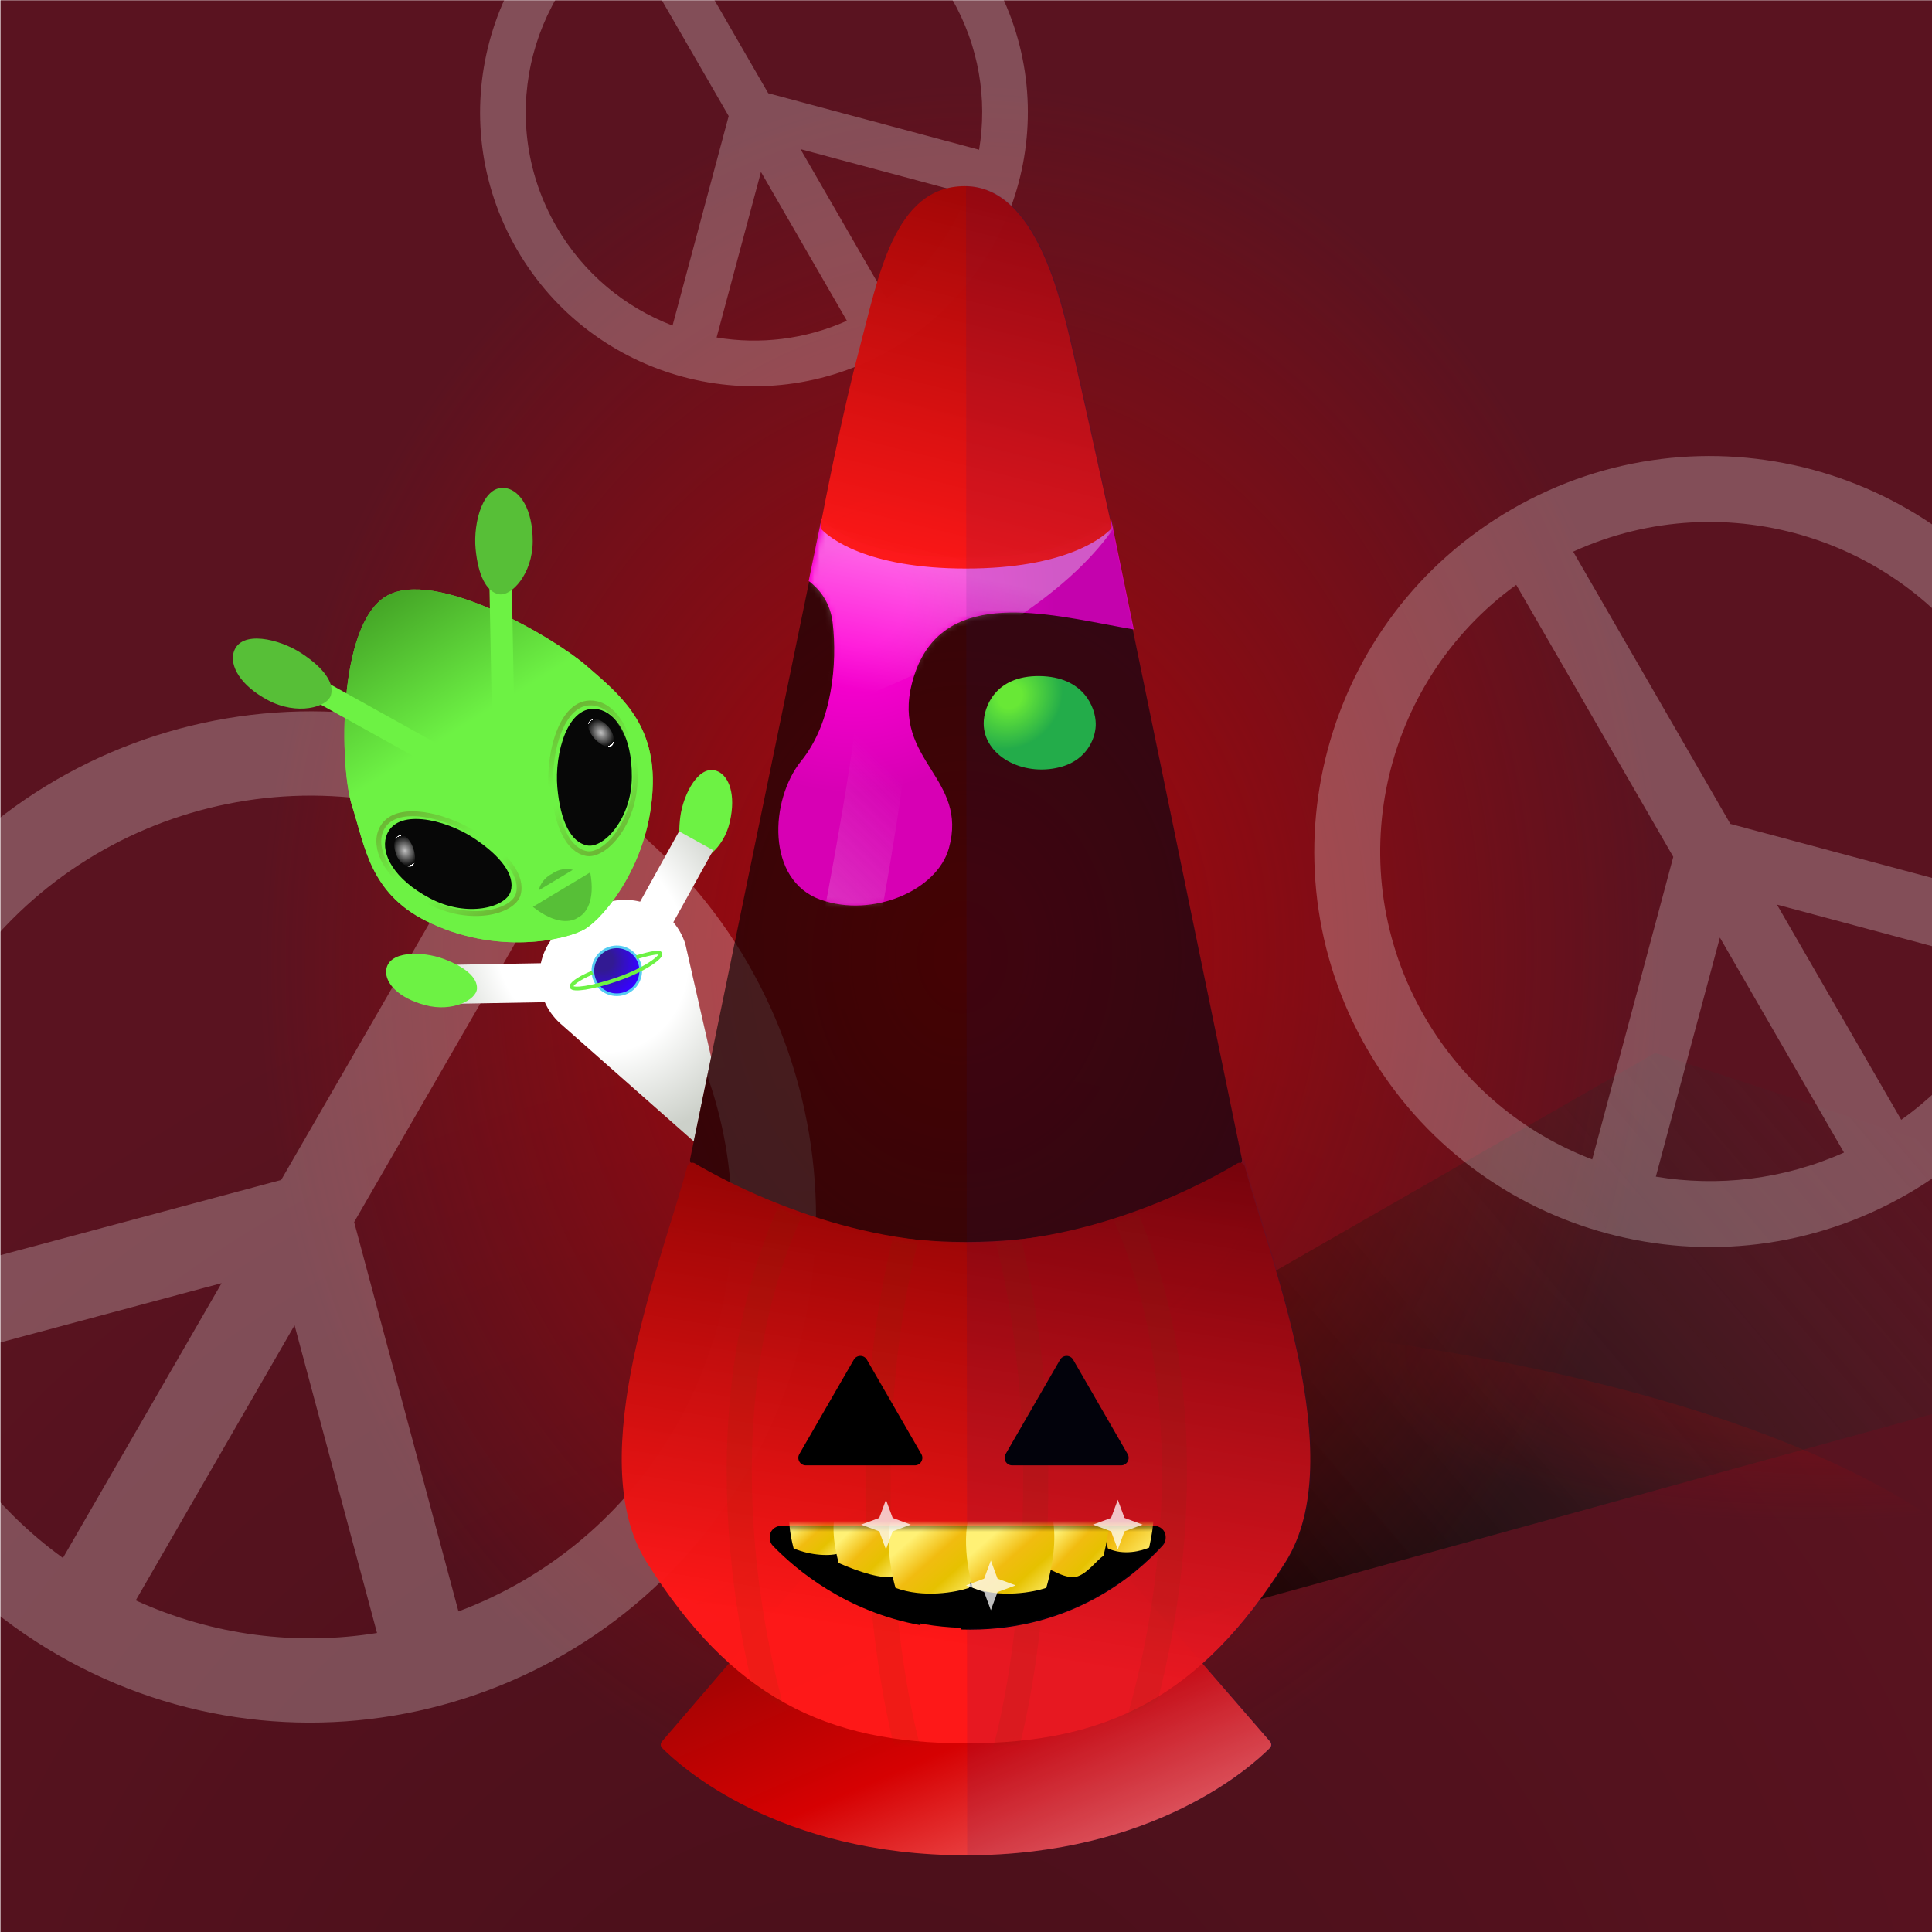 
    <svg width="350" height="350" viewBox="0 0 350 350" fill="none" xmlns="http://www.w3.org/2000/svg">
    
  <!-- Magma BG -->
  <g clip-path="url(#clip0_28_264)">
  <rect x="0.08" y="0.045" width="350" height="350" fill="#5A1320"/>
  <rect x="0.08" y="0.045" width="350" height="350" fill="url(#paint0_radial_28_264)" fill-opacity="0.2"/>
  <path d="M125.979 290.538L299.833 190.751L430.988 233.879L212.56 294.049L125.979 290.538Z" fill="url(#paint1_linear_28_264)"/>
  <g opacity="0.45" filter="url(#filter0_f_28_264)">
  <ellipse rx="194.596" ry="66.764" transform="matrix(1 0.002 0.002 -1 176.078 304.637)" fill="url(#paint2_radial_28_264)"/>
  </g>
  <g opacity="0.7" filter="url(#filter1_f_28_264)">
  <ellipse cx="174.396" cy="137.609" rx="196.647" ry="242.448" transform="rotate(0.127 174.396 137.609)" fill="url(#paint3_radial_28_264)"/>
  </g>
  </g>
  <defs>
  <filter id="filter0_f_28_264" x="-23.076" y="233.315" width="398.306" height="142.646" filterUnits="userSpaceOnUse" color-interpolation-filters="sRGB">
  <feFlood flood-opacity="0" result="BackgroundImageFix"/>
  <feBlend mode="normal" in="SourceGraphic" in2="BackgroundImageFix" result="shape"/>
  <feGaussianBlur stdDeviation="2.279" result="effect1_foregroundBlur_28_264"/>
  </filter>
  <filter id="filter1_f_28_264" x="-26.808" y="-109.396" width="402.409" height="494.01" filterUnits="userSpaceOnUse" color-interpolation-filters="sRGB">
  <feFlood flood-opacity="0" result="BackgroundImageFix"/>
  <feBlend mode="normal" in="SourceGraphic" in2="BackgroundImageFix" result="shape"/>
  <feGaussianBlur stdDeviation="2.279" result="effect1_foregroundBlur_28_264"/>
  </filter>
  <radialGradient id="paint0_radial_28_264" cx="0" cy="0" r="1" gradientUnits="userSpaceOnUse" gradientTransform="translate(156.623 401.542) rotate(-84.441) scale(239.93 241.682)">
  <stop/>
  <stop offset="1" stop-opacity="0"/>
  </radialGradient>
  <linearGradient id="paint1_linear_28_264" x1="194.836" y1="271.638" x2="316.538" y2="167.936" gradientUnits="userSpaceOnUse">
  <stop/>
  <stop offset="1" stop-color="#333333" stop-opacity="0"/>
  </linearGradient>
  <radialGradient id="paint2_radial_28_264" cx="0" cy="0" r="1" gradientUnits="userSpaceOnUse" gradientTransform="translate(194.596 76.624) rotate(99.123) scale(43.977 125.337)">
  <stop stop-color="#CF0000"/>
  <stop offset="1" stop-color="#CF0000" stop-opacity="0"/>
  </radialGradient>
  <radialGradient id="paint3_radial_28_264" cx="0" cy="0" r="1" gradientUnits="userSpaceOnUse" gradientTransform="translate(174.396 173.413) rotate(92.559) scale(157.837 128.153)">
  <stop stop-color="#CF0000"/>
  <stop offset="1" stop-color="#CF0000" stop-opacity="0"/>
  </radialGradient>
  <clipPath id="clip0_28_264">
  <rect width="350" height="350" fill="white"/>
  </clipPath>
  </defs>

    
  <!-- Peace Overlay -->
  <g clip-path="url(#clip0_589_71590)">
  <g style="mix-blend-mode:overlay">
  <path fill-rule="evenodd" clip-rule="evenodd" d="M10.438 299.782C54.242 325.073 110.255 310.064 135.546 266.26C160.836 222.455 145.828 166.443 102.023 141.152C58.219 115.861 2.206 130.87 -23.085 174.674C-48.375 218.479 -33.367 274.492 10.438 299.782ZM-9.865 182.307C9.87 148.124 52.054 134.983 87.313 150.756L50.937 213.761L-19.133 232.536C-21.82 215.821 -18.99 198.11 -9.865 182.307ZM64.157 221.392L100.563 158.335C132.246 180.885 142.166 224.264 122.326 258.628C113.124 274.566 99.041 285.93 83.055 291.921L64.157 221.392ZM68.299 295.83C53.848 298.153 38.653 296.353 24.589 289.926L53.363 240.087L68.299 295.83ZM-15.224 247.291L40.144 232.455L11.4 282.241C-1.065 273.218 -10.105 260.949 -15.224 247.291Z" fill="white" fill-opacity="0.25"/>
  </g>
  <g style="mix-blend-mode:overlay">
  <path fill-rule="evenodd" clip-rule="evenodd" d="M345.565 216.307C379.83 196.524 391.57 152.71 371.787 118.446C352.005 84.181 308.191 72.441 273.926 92.224C239.661 112.007 227.921 155.821 247.704 190.085C267.487 224.35 311.301 236.09 345.565 216.307ZM258.044 184.115C242.607 157.377 250.204 123.661 274.679 105.945L303.132 155.228L288.446 210.038C276.072 205.321 265.182 196.477 258.044 184.115ZM313.472 149.258L284.995 99.934C312.662 87.29 345.928 97.536 361.447 124.416C368.645 136.883 370.835 150.868 368.641 164.04L313.472 149.258ZM365.518 175.565C361.44 186.263 354.277 195.853 344.423 202.866L321.915 163.881L365.518 175.565ZM299.97 213.161L311.575 169.852L334.059 208.795C323.072 213.71 311.224 215.036 299.97 213.161Z" fill="white" fill-opacity="0.25"/>
  </g>
  <g style="mix-blend-mode:overlay">
  <path fill-rule="evenodd" clip-rule="evenodd" d="M161.393 63.318C185.12 49.619 193.25 19.279 179.551 -4.449C165.852 -28.176 135.511 -36.306 111.784 -22.607C88.056 -8.908 79.927 21.433 93.626 45.16C107.325 68.887 137.665 77.017 161.393 63.318ZM100.786 41.026C90.096 22.51 95.357 -0.837 112.305 -13.105L132.009 21.022L121.839 58.977C113.27 55.711 105.729 49.586 100.786 41.026ZM139.169 16.888L119.449 -17.268C138.608 -26.023 161.644 -18.928 172.39 -0.315C177.375 8.319 178.891 18.003 177.372 27.125L139.169 16.888ZM175.209 35.105C172.385 42.513 167.425 49.154 160.601 54.011L145.015 27.015L175.209 35.105ZM129.819 61.139L137.855 31.149L153.425 58.116C145.816 61.519 137.612 62.438 129.819 61.139Z" fill="white" fill-opacity="0.25"/>
  </g>
  </g>
  <defs>
  <clipPath id="clip0_589_71590">
  <rect width="350" height="350" fill="white"/>
  </clipPath>
  </defs>

    
  <!-- Lavalien -->
  <path d="M132.217 148.893C133.369 143.879 132.019 140.681 130.106 139.775C126.692 138.157 123.779 143.829 123.241 147.97C122.702 152.112 123.365 154.939 125.18 155.792C126.995 156.646 131.066 153.906 132.217 148.893Z" fill="#6DF244"/>
  <path d="M101.432 185.348C100.221 184.237 99.313 182.943 98.699 181.557L82.959 181.836L82.833 174.765L97.98 174.497C98.612 171.548 100.402 168.826 103.273 167.1L107.337 164.656C110.071 163.013 113.156 162.656 115.962 163.347L123.022 150.601L129.208 154.028L121.984 167.071C122.931 168.191 123.681 169.521 124.157 171.031L128.822 191.505L125.68 206.772L101.432 185.348Z" fill="url(#paint0_radial_584_56451)"/>
  <path d="M77.012 182.086C72.044 180.752 69.852 178.06 69.949 175.945C70.121 172.171 76.497 172.258 80.407 173.725C84.317 175.191 86.503 177.103 86.406 179.106C86.309 181.109 81.98 183.42 77.012 182.086Z" fill="#6DF244"/>
  <path d="M63.782 146.019C61.462 138.794 61.167 113.292 69.917 108.032C78.667 102.771 100.283 115.452 106.153 120.542C112.024 125.633 118.487 130.715 118.254 142.03C117.961 156.271 109.346 166.274 106.011 168.279C102.676 170.284 89.801 173.202 77.086 166.783C66.982 161.683 66.102 153.244 63.782 146.019Z" fill="#6DF244"/>
  <path d="M63.782 146.019C61.462 138.794 61.167 113.292 69.917 108.032C78.667 102.771 100.283 115.452 106.153 120.542C112.024 125.633 118.487 130.715 118.254 142.03C117.961 156.271 109.346 166.274 106.011 168.279C102.676 170.284 89.801 173.202 77.086 166.783C66.982 161.683 66.102 153.244 63.782 146.019Z" fill="url(#paint1_linear_584_56451)" fill-opacity="0.8"/>
  <path d="M77.736 163.344C70.321 159.399 67.855 154.312 68.82 150.982C70.541 145.039 80.681 147.517 86.358 151.285C92.036 155.052 94.791 158.896 93.868 162.048C92.945 165.201 85.152 167.289 77.736 163.344Z" stroke="url(#paint2_linear_584_56451)" stroke-width="0.881"/>
  <path fill-rule="evenodd" clip-rule="evenodd" d="M104.755 166.196C103.556 167.065 100.715 167.6 96.539 164.286L102.116 160.933L102.116 160.934L106.924 158.043C107.894 163.288 106.085 165.546 104.755 166.196Z" fill="#57BF37"/>
  <path d="M114.353 140.789C114.41 133.276 111.433 129.22 108.375 128.61C102.92 127.523 100.528 136.592 101.077 142.653C101.626 148.713 103.491 152.486 106.39 153.055C109.288 153.624 114.295 148.302 114.353 140.789Z" fill="#070707" stroke="#070707" stroke-width="0.22"/>
  <path d="M114.687 141.128C114.724 132.702 111.382 128.142 107.963 127.447C101.862 126.208 99.221 136.37 99.857 143.169C100.494 149.968 102.592 154.206 105.833 154.855C109.075 155.503 114.651 149.553 114.687 141.128Z" stroke="url(#paint3_linear_584_56451)" stroke-width="0.881"/>
  <path d="M115.071 140.896C115.108 132.471 111.765 127.91 108.346 127.216C102.246 125.977 99.605 136.139 100.241 142.937C100.877 149.736 102.976 153.975 106.217 154.623C109.458 155.272 115.035 149.322 115.071 140.896Z" stroke="url(#paint4_linear_584_56451)" stroke-width="0.881"/>
  <path d="M110.126 131.563C108.862 130.226 107.654 130.033 107.017 130.464C105.879 131.231 106.999 133.254 108.123 134.228C109.247 135.201 110.213 135.54 110.815 135.13C111.418 134.721 111.39 132.9 110.126 131.563Z" fill="url(#paint5_radial_584_56451)"/>
  <path fill-rule="evenodd" clip-rule="evenodd" d="M100.011 158.298C99.35 158.592 97.946 159.601 97.617 161.284L100.693 159.434L103.77 157.584C102.13 157.086 100.58 157.852 100.011 158.298Z" fill="#57BF37"/>
  <path d="M77.979 162.659C71.359 159.161 69.168 154.632 70.038 151.661C71.591 146.361 80.649 148.545 85.715 151.889C90.781 155.234 93.235 158.653 92.402 161.465C91.57 164.277 84.598 166.158 77.979 162.659Z" fill="#070707" stroke="#070707" stroke-width="0.22"/>
  <path d="M71.716 154.657C71.127 152.914 71.524 151.756 72.203 151.395C73.415 150.751 74.676 152.688 75.009 154.137C75.342 155.587 75.188 156.598 74.543 156.939C73.899 157.279 72.303 156.401 71.716 154.657Z" fill="url(#paint6_radial_584_56451)"/>
  <path d="M77.736 163.344C70.321 159.399 67.855 154.312 68.82 150.982C70.541 145.039 80.681 147.517 86.358 151.285C92.036 155.052 94.791 158.896 93.868 162.048C92.945 165.201 85.152 167.289 77.736 163.344Z" stroke="url(#paint7_linear_584_56451)" stroke-width="0.881"/>
  <rect width="4.051" height="27.901" transform="matrix(1 -0.016 0.019 1 88.576 101.322)" fill="#6DF244"/>
  <path d="M96.505 98.055C96.51 92.151 94.166 88.948 91.778 88.453C87.516 87.57 85.698 94.683 86.158 99.448C86.619 104.214 88.094 107.189 90.358 107.651C92.623 108.113 96.501 103.958 96.505 98.055Z" fill="#57BF37"/>
  <rect width="4.051" height="27.901" transform="matrix(-0.483 0.876 0.874 0.486 55.191 121.395)" fill="#6DF244"/>
  <path d="M48.587 126.868C43.371 124.104 41.641 120.531 42.323 118.189C43.542 114.011 50.678 115.741 54.67 118.382C58.663 121.024 60.599 123.722 59.945 125.939C59.292 128.155 53.803 129.632 48.587 126.868Z" fill="#57BF37"/>
  <circle cx="111.74" cy="175.87" r="4.336" transform="rotate(-6.772 111.74 175.87)" fill="url(#paint8_radial_584_56451)" stroke="#56CCF2" stroke-width="0.479"/>
  <path d="M115.299 173.408C118.23 172.585 119.495 172.362 119.643 172.786C119.854 173.388 116.878 175.633 111.978 177.35C107.077 179.066 103.76 179.407 103.549 178.804C103.398 178.375 104.462 177.394 107.336 176.188" stroke="#6DF244" stroke-width="0.685"/>
  <defs>
  <radialGradient id="paint0_radial_584_56451" cx="0" cy="0" r="1" gradientUnits="userSpaceOnUse" gradientTransform="translate(107.076 171.223) rotate(61.821) scale(36.19 30.55)">
  <stop offset="0.552" stop-color="white"/>
  <stop offset="1" stop-color="#CCD0C9"/>
  </radialGradient>
  <linearGradient id="paint1_linear_584_56451" x1="100.345" y1="158.857" x2="68.416" y2="107.494" gradientUnits="userSpaceOnUse">
  <stop offset="0.527" stop-color="#6DF244"/>
  <stop offset="1" stop-color="#388E1D"/>
  </linearGradient>
  <linearGradient id="paint2_linear_584_56451" x1="74.782" y1="145.951" x2="87.385" y2="166.911" gradientUnits="userSpaceOnUse">
  <stop stop-color="#6CB835"/>
  <stop offset="0.406" stop-color="#6CB835" stop-opacity="0"/>
  </linearGradient>
  <linearGradient id="paint3_linear_584_56451" x1="100.647" y1="130.4" x2="113.25" y2="151.36" gradientUnits="userSpaceOnUse">
  <stop stop-color="#6CB835"/>
  <stop offset="0.406" stop-color="#6CB835" stop-opacity="0"/>
  </linearGradient>
  <linearGradient id="paint4_linear_584_56451" x1="101.03" y1="130.168" x2="113.633" y2="151.129" gradientUnits="userSpaceOnUse">
  <stop offset="0.542" stop-color="#6CB835" stop-opacity="0"/>
  <stop offset="1" stop-color="#6CB835"/>
  </linearGradient>
  <radialGradient id="paint5_radial_584_56451" cx="0" cy="0" r="1" gradientUnits="userSpaceOnUse" gradientTransform="translate(108.883 132.746) rotate(48.008) scale(2.799 2.283)">
  <stop stop-color="white" stop-opacity="0.75"/>
  <stop offset="1" stop-color="white" stop-opacity="0"/>
  <stop offset="1" stop-color="white"/>
  </radialGradient>
  <radialGradient id="paint6_radial_584_56451" cx="0" cy="0" r="1" gradientUnits="userSpaceOnUse" gradientTransform="translate(73.344 154.114) rotate(69.958) scale(2.799 2.283)">
  <stop stop-color="white" stop-opacity="0.75"/>
  <stop offset="1" stop-color="white" stop-opacity="0"/>
  <stop offset="1" stop-color="white"/>
  </radialGradient>
  <linearGradient id="paint7_linear_584_56451" x1="74.782" y1="145.951" x2="87.385" y2="166.911" gradientUnits="userSpaceOnUse">
  <stop offset="0.672" stop-color="#6CB835" stop-opacity="0"/>
  <stop offset="1" stop-color="#6CB835"/>
  </linearGradient>
  <radialGradient id="paint8_radial_584_56451" cx="0" cy="0" r="1" gradientUnits="userSpaceOnUse" gradientTransform="translate(109.133 173.433) rotate(49.243) scale(7.354 6.443)">
  <stop offset="0.312" stop-color="#321A93"/>
  <stop offset="1" stop-color="#3603FF"/>
  <stop offset="1" stop-color="#3603FF"/>
  </radialGradient>
  </defs>
  
    
  <!-- Glowing Glass -->
    <g filter="url(#filter0_f_953_137978)">
    <path d="M148.717 95L125.019 209.98C124.948 210.324 125.078 210.673 125.367 210.873C128.479 213.027 147.033 225 175 225C202.967 225 221.521 213.027 224.633 210.873C224.922 210.673 225.052 210.324 224.981 209.98L201.283 95C201.249 95.067 201.205 95.129 201.15 95.184C199.818 96.524 193.18 102.106 175 102.106C156.82 102.106 150.182 96.524 148.85 95.184C148.795 95.129 148.751 95.067 148.717 95Z" fill="#000000" fill-opacity="0.6"/>
    </g>
    <defs>
    <filter id="filter0_f_953_137978" x="-4" y="-4" width="358" height="358" filterUnits="userSpaceOnUse" color-interpolation-filters="sRGB">
    <feFlood flood-opacity="0" result="BackgroundImageFix"/>
    <feBlend mode="normal" in="SourceGraphic" in2="BackgroundImageFix" result="shape"/>
    <feGaussianBlur stdDeviation="2" result="effect1_foregroundBlur_953_137978"/>
    </filter>
    </defs>
  
    
    
    <!-- Lava 1 -->
    <!-- Color -->
    <!-- filter -->
    <path d="M201.33 94.231L205.4 114.032C203.808 113.761 202.153 113.448 200.459 113.128C186.293 110.453 169.479 107.277 165.223 123.731C163.365 130.915 166.057 135.213 168.676 139.394C171.205 143.431 173.665 147.359 171.9 153.669C169.751 161.35 158.067 166.325 148.671 162.995C138.746 159.477 139.443 144.904 145.148 137.85C150.853 130.795 151.677 120.031 150.853 112.871C150.454 109.41 148.742 106.935 146.502 105.251L148.841 93.881C148.875 93.948 148.92 94.01 148.975 94.066C150.853 95.959 156.979 101.03 175.237 101.03C192.824 101.03 199.656 95.82 201.33 94.231Z" fill="url(#paint0_radial_931_113783)"/>
    <mask id="mask0_931_113783" style="mask-type:alpha" maskUnits="userSpaceOnUse" x="141" y="93" width="65" height="72">
    <path d="M201.33 94.23L205.4 114.031C203.808 113.76 202.153 113.447 200.459 113.127C186.293 110.452 169.479 107.276 165.223 123.73C163.365 130.914 166.057 135.212 168.676 139.393C171.205 143.43 173.665 147.358 171.9 153.668C169.751 161.349 158.067 166.324 148.671 162.994C138.746 159.476 139.443 144.903 145.148 137.849C150.853 130.794 151.677 120.03 150.853 112.87C150.454 109.409 148.742 106.934 146.502 105.25L148.841 93.88C148.875 93.947 148.92 94.009 148.975 94.065C150.313 95.413 156.979 101.029 175.237 101.029C192.824 101.029 199.656 95.819 201.33 94.23Z" fill="url(#paint1_radial_931_113783)"/>
    </mask>
    <g mask="url(#mask0_931_113783)">
    <g filter="url(#filter0_f_931_113783)">
    <mask id="mask1_931_113783" style="mask-type:alpha" maskUnits="userSpaceOnUse" x="125" y="94" width="101" height="132">
    <path d="M149.015 95.064C149.102 94.64 149.475 94.336 149.907 94.336H200.399C200.831 94.336 201.205 94.64 201.292 95.064L225.146 211.159C225.227 211.555 225.041 211.955 224.68 212.137C220.777 214.109 198.528 224.817 175.153 225.128C151.731 225.438 129.441 214.178 125.603 212.141C125.253 211.954 125.077 211.562 125.157 211.173L149.015 95.064Z" fill="#577096" fill-opacity="0.75"/>
    </mask>
    <g mask="url(#mask1_931_113783)">
    <g filter="url(#filter1_f_931_113783)">
    <path d="M207.362 76.106C211.019 110.268 146.094 132.571 113.174 139.453L113.174 76.106L207.362 76.106Z" fill="url(#paint2_linear_931_113783)" fill-opacity="0.5"/>
    </g>
    <g filter="url(#filter2_f_931_113783)">
    <path d="M155.56 125.301C156.622 105.018 134.624 86.183 129.082 66.999C133.541 65.197 144.203 70.79 152.828 76.125C163.609 82.794 163.032 109.124 164.778 125.784C166.175 139.112 148.606 223.401 144.168 241.481L131.869 240.837C140.395 214.68 154.74 140.955 155.56 125.301Z" fill="url(#paint3_linear_931_113783)" fill-opacity="0.6"/>
    </g>
    </g>
    </g>
    </g>
    <defs>
    <filter id="filter0_f_931_113783" x="122.744" y="92.057" width="104.986" height="135.355" filterUnits="userSpaceOnUse" color-interpolation-filters="sRGB">
    <feFlood flood-opacity="0" result="BackgroundImageFix"/>
    <feBlend mode="normal" in="SourceGraphic" in2="BackgroundImageFix" result="shape"/>
    <feGaussianBlur stdDeviation="1.139" result="effect1_foregroundBlur_931_113783"/>
    </filter>
    <filter id="filter1_f_931_113783" x="112.262" y="75.195" width="96.159" height="65.17" filterUnits="userSpaceOnUse" color-interpolation-filters="sRGB">
    <feFlood flood-opacity="0" result="BackgroundImageFix"/>
    <feBlend mode="normal" in="SourceGraphic" in2="BackgroundImageFix" result="shape"/>
    <feGaussianBlur stdDeviation="0.456" result="effect1_foregroundBlur_931_113783"/>
    </filter>
    <filter id="filter2_f_931_113783" x="128.17" y="65.743" width="37.598" height="176.65" filterUnits="userSpaceOnUse" color-interpolation-filters="sRGB">
    <feFlood flood-opacity="0" result="BackgroundImageFix"/>
    <feBlend mode="normal" in="SourceGraphic" in2="BackgroundImageFix" result="shape"/>
    <feGaussianBlur stdDeviation="0.456" result="effect1_foregroundBlur_931_113783"/>
    </filter>
    <radialGradient id="paint0_radial_931_113783" cx="0" cy="0" r="1" gradientUnits="userSpaceOnUse" gradientTransform="translate(156.087 109.102) rotate(53.072) scale(37.841 40.308)">
    <stop offset="0.203" style="stop-color: #FF00D6;"/>
    <stop offset="0.891" style="stop-color: #D700B4;"/>
    </radialGradient>
    <radialGradient id="paint1_radial_931_113783" cx="0" cy="0" r="1" gradientUnits="userSpaceOnUse" gradientTransform="translate(156.087 109.101) rotate(53.072) scale(37.841 40.308)">
    <stop offset="0.203" stop-color="#71FF30"/>
    <stop offset="0.891" stop-color="#25BC46"/>
    </radialGradient>
    <linearGradient id="paint2_linear_931_113783" x1="145.368" y1="123.01" x2="155.982" y2="72.291" gradientUnits="userSpaceOnUse">
    <stop stop-color="white" stop-opacity="0"/>
    <stop offset="0.471" stop-color="white"/>
    <stop offset="1" stop-color="white"/>
    </linearGradient>
    <linearGradient id="paint3_linear_931_113783" x1="160.882" y1="220.938" x2="202.107" y2="178" gradientUnits="userSpaceOnUse">
    <stop stop-color="#F2F2F2"/>
    <stop offset="0" stop-color="#F2F2F2"/>
    <stop offset="0.052" stop-color="#F2F2F2" stop-opacity="0.948"/>
    <stop offset="1" stop-color="#F2F2F2" stop-opacity="0"/>
    </linearGradient>
    </defs>
  
    
  <!-- Lava 2 -->
    <!-- Color -->
<path d="M178.202 131.059C178.202 128.163 180.222 122.394 188.299 122.479C196.377 122.565 198.468 128.235 198.504 131.059C198.576 133.132 197.365 137.622 191.952 138.995C185.184 140.711 178.202 136.85 178.202 131.059Z" fill="url(#paint0_radial_931_113845)"/>
<defs>
<radialGradient id="paint0_radial_931_113845" cx="0" cy="0" r="1" gradientUnits="userSpaceOnUse" gradientTransform="translate(182.959 126.151) rotate(45.512) scale(10.229 11.342)">
<stop offset="0.203" style="stop-color: #71FF30;"/>
<stop offset="0.891" style="stop-color: #25BC46;"/>
</radialGradient>
</defs>
  
    
    
  
    
  <!-- Ruby Pumpkin -->
  <path d="M230.076 315.488L204.588 286.057C204.415 285.857 204.163 285.742 203.899 285.742H174.803H145.886C145.621 285.742 145.368 285.858 145.195 286.06L119.918 315.488C119.621 315.834 119.619 316.334 119.94 316.657C123.162 319.913 140.896 336.101 174.999 336.101C209.096 336.101 226.829 319.92 230.057 316.659C230.378 316.335 230.375 315.833 230.076 315.488Z" fill="url(#paint0_linear_737_226361)" shape-rendering="geometricPrecision"/>
  <path d="M155.657 63.307C159.112 50.33 161.898 33.724 174.784 33.724C187.671 33.724 192.185 54.285 194.341 63.624C196.327 72.228 200.672 92.13 201.344 95.208C201.401 95.473 201.334 95.734 201.145 95.927C199.762 97.339 193.094 102.995 174.999 102.995C156.85 102.995 150.196 97.305 148.841 95.915C148.659 95.727 148.593 95.475 148.642 95.218C149.176 92.411 152.493 75.195 155.657 63.307Z" fill="url(#paint1_linear_737_226361)"/>
  <path d="M124.486 211.337C124.644 210.727 125.35 210.441 125.892 210.763C130.805 213.683 151.573 225.13 175.23 225.13C198.848 225.13 219.241 213.72 224.109 210.777C224.651 210.449 225.362 210.736 225.52 211.349C229.593 227.143 244.819 264.014 232.899 282.944C217.484 307.425 200.523 315.82 175.002 315.82C149.481 315.82 132.519 307.425 117.105 282.944C105.182 264.009 120.418 227.124 124.486 211.337Z" fill="url(#paint2_linear_737_226361)"/>
  <mask id="mask0_737_226361" style="mask-type:alpha" maskUnits="userSpaceOnUse" x="112" y="210" width="126" height="107">
  <path d="M124.727 210.547C124.727 210.547 148.046 225.586 175.162 225.586C202.278 225.586 225.142 210.547 225.142 210.547C228.665 225.551 245.08 263.948 232.831 283.4C217.417 307.881 200.455 316.276 174.934 316.276C149.413 316.276 132.452 307.881 117.037 283.4C104.789 263.948 121.203 225.551 124.727 210.547Z" fill="url(#paint3_radial_737_226361)"/>
  </mask>
  <g mask="url(#mask0_737_226361)">
  <path d="M203.646 319.922C210.524 301.927 220.153 256.681 203.646 219.662" stroke="#773B06" stroke-opacity="0.1" stroke-width="4.557"/>
  <path d="M181.316 319.922C186.785 302.604 192.253 257.031 181.316 219.662" stroke="#773B06" stroke-opacity="0.1" stroke-width="4.557"/>
  <path d="M165.365 319.922C159.896 302.604 154.427 257.031 165.365 219.662" stroke="#773B06" stroke-opacity="0.1" stroke-width="4.557"/>
  <path d="M143.035 319.922C136.157 301.927 126.527 256.681 143.035 219.662" stroke="#773B06" stroke-opacity="0.1" stroke-width="4.557"/>
  </g>
  <path d="M154.676 246.322C155.202 245.41 156.517 245.41 157.044 246.322L166.91 263.412C167.437 264.323 166.779 265.463 165.726 265.463H145.993C144.94 265.463 144.282 264.323 144.809 263.412L154.676 246.322Z" fill="black"/>
  <path d="M194.413 246.322C193.887 245.41 192.572 245.41 192.045 246.322L182.178 263.412C181.652 264.323 182.31 265.462 183.363 265.462H203.096C204.149 265.462 204.806 264.323 204.28 263.412L194.413 246.322Z" fill="black"/>
  <path fill-rule="evenodd" clip-rule="evenodd" d="M163.58 276.72H185.251V283.063H192.651V276.72H209.041C210.855 276.72 211.842 278.656 210.622 279.998C205.795 285.312 194.305 295.22 175.737 295.22C175.203 295.22 174.674 295.212 174.151 295.196V288.877H166.751V294.417C153.296 291.964 144.315 284.469 140.041 280.059C138.751 278.728 139.726 276.72 141.58 276.72H156.18V283.063H163.58V276.72Z" fill="black"/>
  <path d="M194.444 63.138C192.245 53.592 187.667 33.724 175 33.724L175.214 336.1C213.132 336.1 230.813 316.091 230.813 316.091L218.057 301.36C223.366 296.626 228.313 290.564 233.111 282.944C242.928 267.355 234.334 239.598 228.721 221.466C227.33 216.973 226.122 213.071 225.422 210.091C225.422 210.091 225.308 210.166 225.086 210.306L201.464 95.604C201.534 95.372 201.54 95.12 201.485 94.869C200.617 90.891 196.48 71.958 194.556 63.624L194.444 63.138Z" fill="#161A70" fill-opacity="0.1"/>
  <defs>
  <linearGradient id="paint0_linear_737_226361" x1="135.069" y1="294.001" x2="164.771" y2="362.91" gradientUnits="userSpaceOnUse">
  <stop stop-color="#9A0404"/>
  <stop offset="0.474" stop-color="#D80101" stop-opacity="0.98"/>
  <stop offset="1" stop-color="#FF8080" stop-opacity="0.98"/>
  </linearGradient>
  <linearGradient id="paint1_linear_737_226361" x1="174.999" y1="10.136" x2="152.221" y2="102.45" gradientUnits="userSpaceOnUse">
  <stop stop-color="#830101"/>
  <stop offset="0.979" stop-color="#FF1818" stop-opacity="0.98"/>
  </linearGradient>
  <linearGradient id="paint2_linear_737_226361" x1="175.002" y1="204.167" x2="160.106" y2="297.492" gradientUnits="userSpaceOnUse">
  <stop stop-color="#830101"/>
  <stop offset="0.979" stop-color="#FF1818" stop-opacity="0.98"/>
  </linearGradient>
  <radialGradient id="paint3_radial_737_226361" cx="0" cy="0" r="1" gradientUnits="userSpaceOnUse" gradientTransform="translate(153.059 257.943) rotate(36.254) scale(76.293 67.572)">
  <stop offset="0.099" stop-color="#FFB800"/>
  <stop offset="1" stop-color="#E96D00"/>
  </radialGradient>
  </defs>
  
    
  <!-- Grillz -->
  <path d="M140.042 279.759C138.752 278.428 139.727 276.42 141.58 276.42H209.042C210.855 276.42 211.842 278.356 210.623 279.698C205.796 285.012 194.305 294.92 175.738 294.92C157.241 294.92 145.206 285.087 140.042 279.759Z" fill="black"/>
  <mask id="mask0_1491_80640" style="mask-type:alpha" maskUnits="userSpaceOnUse" x="139" y="276" width="73" height="19">
  <path d="M140.04 279.759C138.75 278.428 139.725 276.42 141.578 276.42H209.04C210.853 276.42 211.84 278.356 210.621 279.698C205.794 285.012 194.303 294.92 175.736 294.92C157.239 294.92 145.204 285.087 140.04 279.759Z" fill="black"/>
  </mask>
  <g mask="url(#mask0_1491_80640)">
  <path d="M208.18 280.36C210.177 271.437 208.061 269.558 206.754 268.7C205.613 269.387 202.476 270.416 201.049 270.845C199.338 273.934 200.099 277.922 200.693 280.496C203.545 281.869 206.873 280.932 208.18 280.36Z" fill="url(#paint0_linear_1491_80640)"/>
  <path d="M152.089 281.36C154.308 272.437 151.957 269.558 150.504 268.7C149.237 269.387 145.751 270.416 144.166 270.845C142.264 273.934 143.109 277.922 143.77 280.496C146.939 281.869 150.637 281.932 152.089 281.36Z" fill="url(#paint1_linear_1491_80640)"/>
  <path d="M161.907 285.514C164.569 274.585 161.749 269.751 160.005 268.7C158.484 269.541 154.301 270.802 152.399 271.327C150.117 275.111 151.131 279.996 151.924 283.148C155.727 284.83 160.164 286.215 161.907 285.514Z" fill="url(#paint2_linear_1491_80640)"/>
  <path d="M175.543 287.654C179.092 275.334 175.331 269.885 173.007 268.7C170.979 269.648 165.401 271.069 162.865 271.662C159.823 275.926 161.175 284.1 162.232 287.654C167.302 289.549 173.218 288.443 175.543 287.654Z" fill="url(#paint3_linear_1491_80640)"/>
  <path d="M199.907 281.885C202.569 271.155 199.749 268.732 198.005 267.7C196.484 268.526 192.301 269.764 190.399 270.279C188.117 273.993 189.131 281.112 189.924 284.207C191.587 284.929 192.827 285.735 194.455 285.699C196.636 285.699 198.926 282.271 199.907 281.885Z" fill="url(#paint4_linear_1491_80640)"/>
  <path d="M189.543 287.654C193.092 275.334 189.331 269.885 187.007 268.7C184.979 269.648 179.401 271.069 176.865 271.662C173.823 275.926 175.175 284.1 176.232 287.654C181.302 289.549 187.218 288.443 189.543 287.654Z" fill="url(#paint5_linear_1491_80640)"/>
  </g>
  <path d="M160.5 280.7L159.285 277.416L156 276.2L159.285 274.985L160.5 271.7L161.715 274.985L165 276.2L161.715 277.416L160.5 280.7Z" fill="white" fill-opacity="0.75"><animate attributeName="opacity" values="0.75;0;0.75" dur="2.1s" repeatCount="indefinite" /></path>
  <path d="M179.5 291.7L178.285 288.416L175 287.2L178.285 285.985L179.5 282.7L180.715 285.985L184 287.2L180.715 288.416L179.5 291.7Z" fill="white" fill-opacity="0.75"><animate attributeName="opacity" values="0.75;0;0.75" dur="2.5s" repeatCount="indefinite" /></path>
  <path d="M202.5 280.7L201.285 277.416L198 276.2L201.285 274.985L202.5 271.7L203.715 274.985L207 276.2L203.715 277.416L202.5 280.7Z" fill="white" fill-opacity="0.75"><animate attributeName="opacity" values="0.75;0;0.75" dur="2.3s" repeatCount="indefinite" /></path>
  <defs>
  <linearGradient id="paint0_linear_1491_80640" x1="200.009" y1="271.46" x2="209.772" y2="281.006" gradientUnits="userSpaceOnUse">
  <stop stop-color="#E68A00"/>
  <stop offset="0.479" stop-color="#F1BC10"/>
  <stop offset="1" stop-color="#FFF175"/>
  </linearGradient>
  <linearGradient id="paint1_linear_1491_80640" x1="143.01" y1="271.46" x2="152.742" y2="282.033" gradientUnits="userSpaceOnUse">
  <stop offset="0.313" stop-color="#FFF175"/>
  <stop offset="0.547" stop-color="#F1BC10"/>
  <stop offset="0.735" stop-color="#E6C100"/>
  <stop offset="1" stop-color="#FFF175"/>
  </linearGradient>
  <linearGradient id="paint2_linear_1491_80640" x1="151.012" y1="272.31" x2="163.782" y2="285.041" gradientUnits="userSpaceOnUse">
  <stop offset="0.313" stop-color="#FFF175"/>
  <stop offset="0.547" stop-color="#F1BC10"/>
  <stop offset="0.735" stop-color="#E6C100"/>
  <stop offset="1" stop-color="#FFF175"/>
  </linearGradient>
  <linearGradient id="paint3_linear_1491_80640" x1="161.016" y1="272.947" x2="175.928" y2="289.796" gradientUnits="userSpaceOnUse">
  <stop offset="0.313" stop-color="#FFF175"/>
  <stop offset="0.547" stop-color="#F1BC10"/>
  <stop offset="0.735" stop-color="#E6C100"/>
  <stop offset="1" stop-color="#FFF175"/>
  </linearGradient>
  <linearGradient id="paint4_linear_1491_80640" x1="189.012" y1="271.522" x2="202.509" y2="284.23" gradientUnits="userSpaceOnUse">
  <stop offset="0.313" stop-color="#FFF175"/>
  <stop offset="0.547" stop-color="#F1BC10"/>
  <stop offset="0.735" stop-color="#E6C100"/>
  <stop offset="1" stop-color="#FFF175"/>
  </linearGradient>
  <linearGradient id="paint5_linear_1491_80640" x1="175.016" y1="272.947" x2="189.928" y2="289.796" gradientUnits="userSpaceOnUse">
  <stop offset="0.313" stop-color="#FFF175"/>
  <stop offset="0.547" stop-color="#F1BC10"/>
  <stop offset="0.735" stop-color="#E6C100"/>
  <stop offset="1" stop-color="#FFF175"/>
  </linearGradient>
  </defs>
    
    </svg>
  